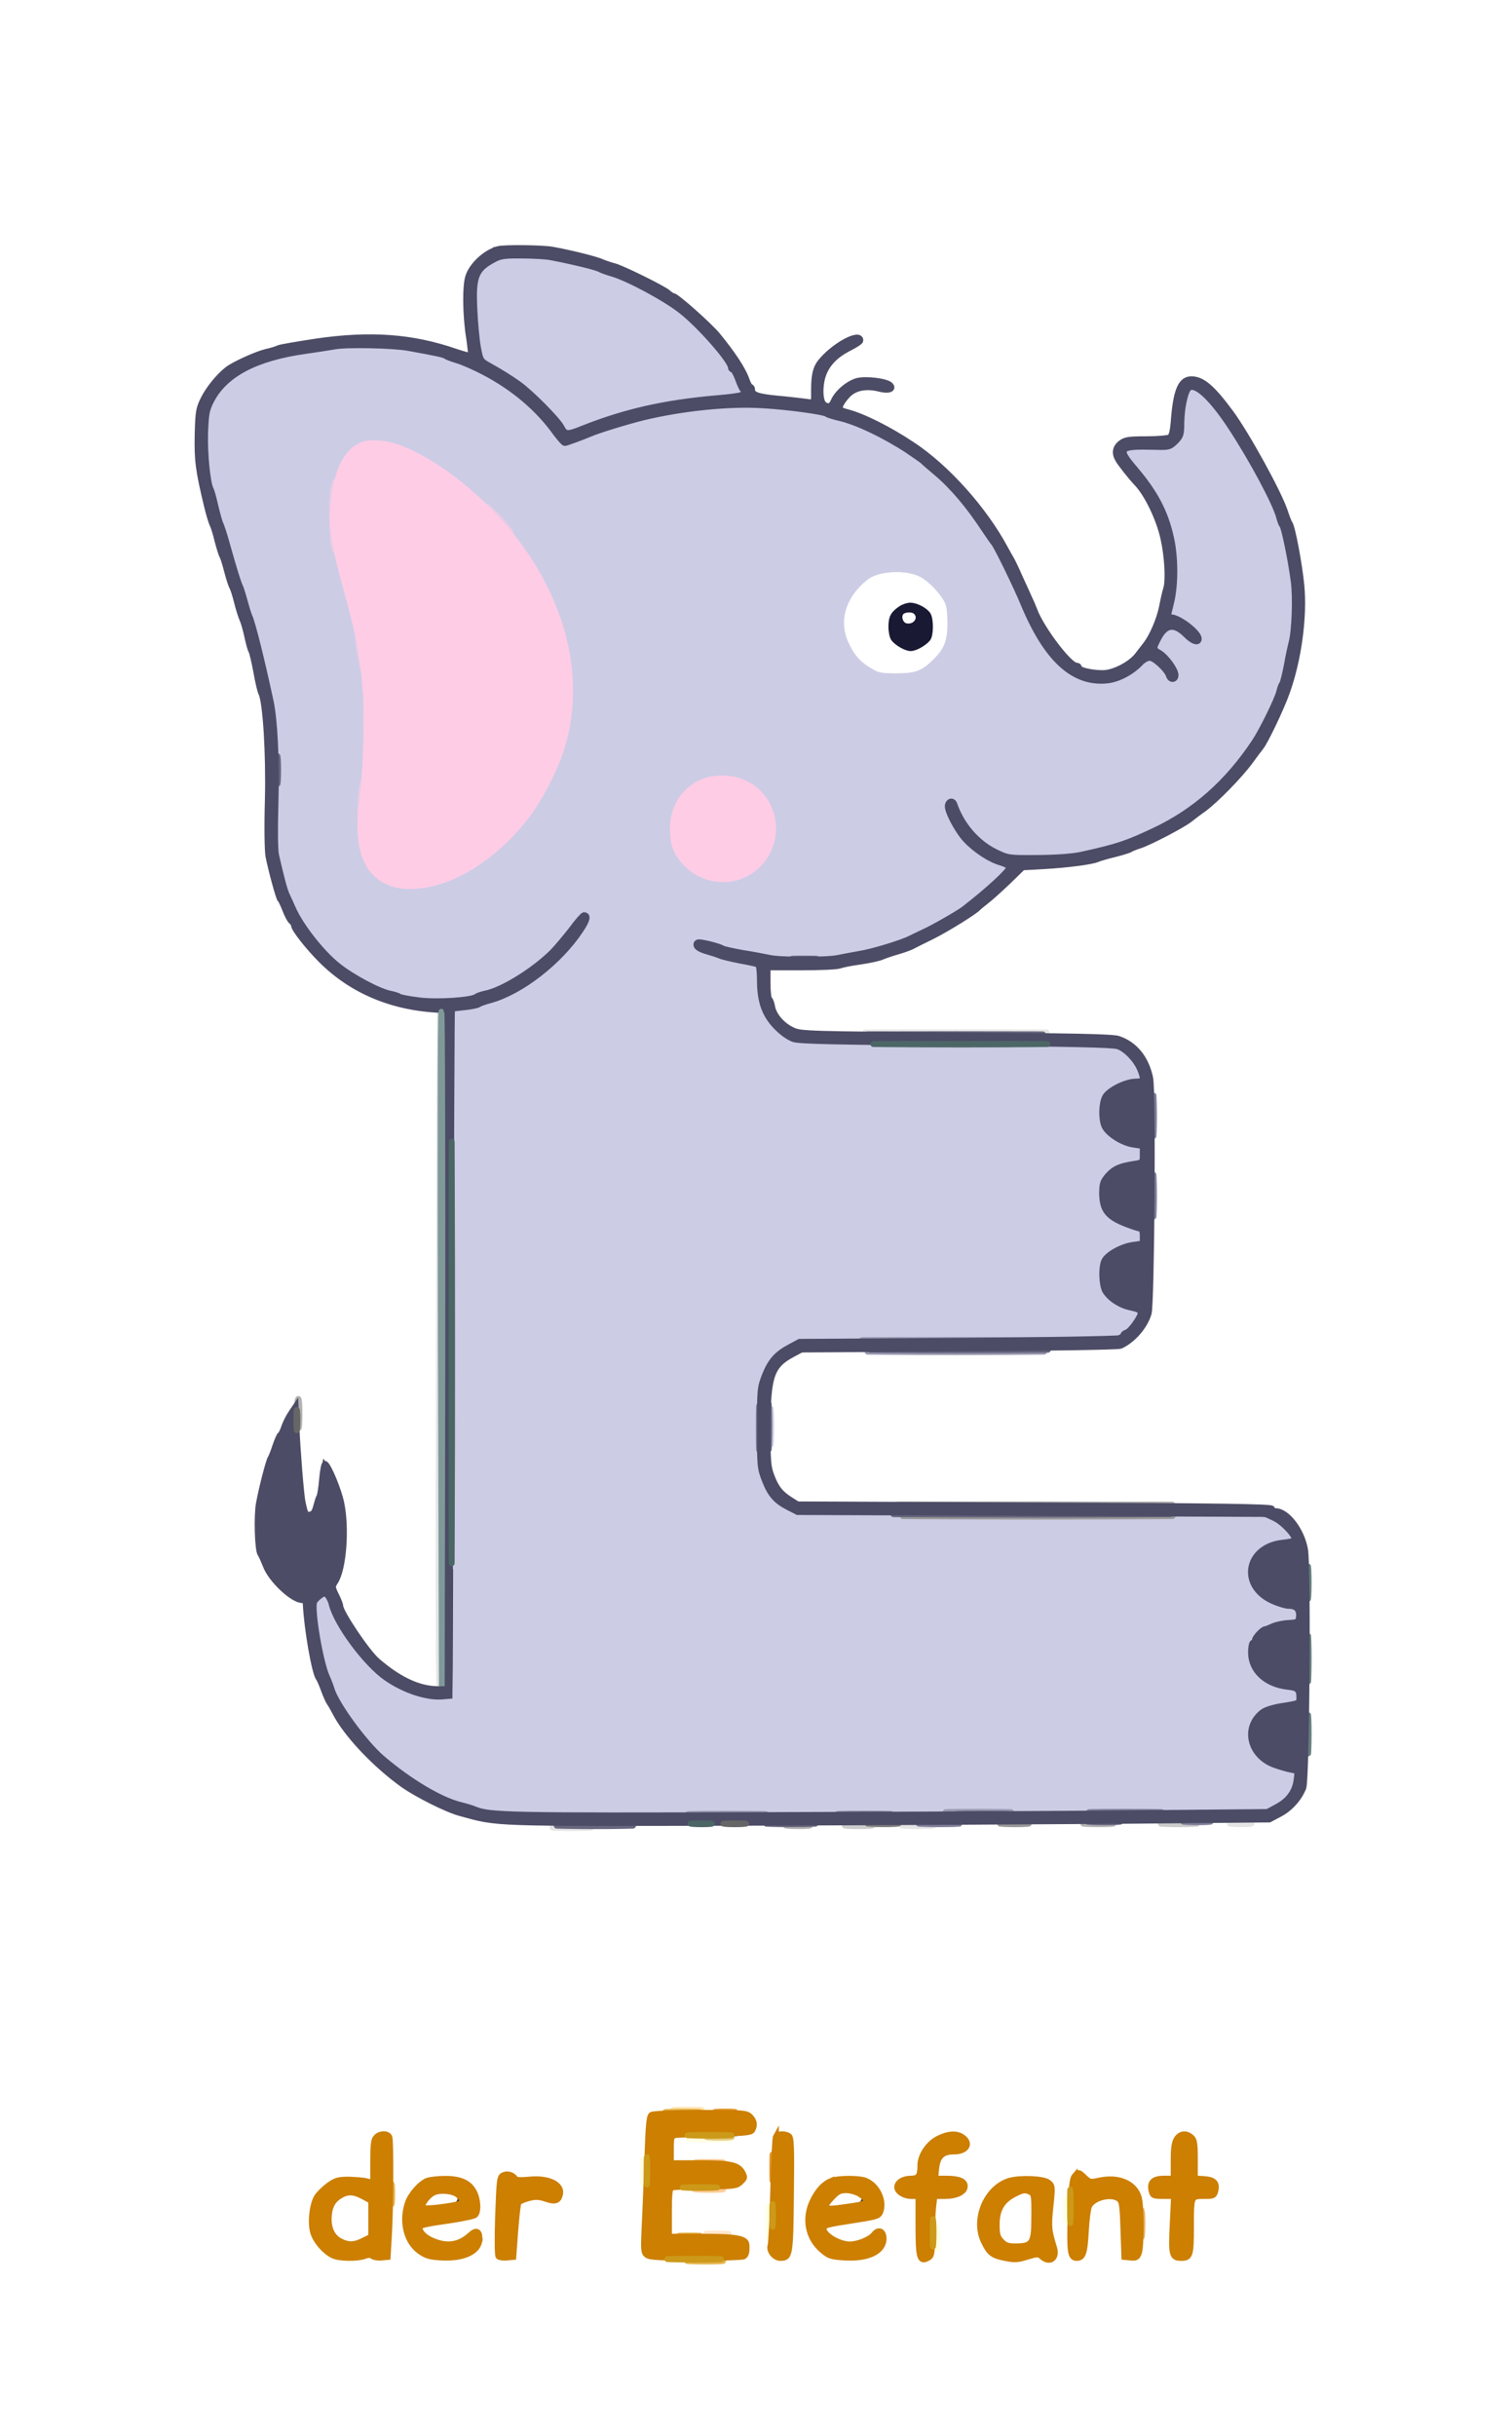 <svg version="1.0" xmlns="http://www.w3.org/2000/svg" viewBox="0 0 782 1259"><rect x="0" y="0" width="782" height="1259" fill="#333333" stroke="none"/><g fill="#FFF" stroke="#FFF" stroke-width="3"><path d="M0 629.5V1259h782V0H0v629.5zm286-502c11 2 25.1 5.3 26.4 6.3.6.5 3.1 1.4 5.6 2.1 6.4 1.8 23 10.2 31.4 15.8 14.4 9.7 33.7 31.2 37.6 42 2.5 6.8 4.4 9.3 7.1 9.3 1.4 0 7 .7 12.5 1.5 5.4.8 10.4 1.5 11 1.5.7 0 1.3-2.8 1.6-6.9.8-11.2 6.9-19.4 18.3-24.7 5.7-2.6 8.1-2.4 9.1.8.7 2.4.6 2.5-7.3 6.8-8.9 4.7-12.3 9.6-13 18.3-.4 4.7-.2 6.6.8 7.2.8.6 1.7.2 2.3-1 2.2-3.8 7-8.7 10-10.2 6.1-3.2 21.8-1.4 22.9 2.7.3 1-.1 2.6-.7 3.6-1 1.3-1.8 1.4-5.2.5-8.3-2.3-15.4-.7-18.8 4.1-2.2 3.1-2 3.5 1.6 4.4 5.1 1.1 23.3 9.9 31.2 15 8.5 5.6 21.4 16.4 27.5 23.1 13.2 14.5 28.7 39.7 36.3 59.3 2 5.2 8.7 18 11.9 22.7 3.4 4.9 9.8 10.5 14.4 12.7 4.9 2.3 12.9 2 18.3-.6 8.8-4.5 17-16.5 20.8-30.8 2.4-8.9 2.4-27.2.1-36-2.5-9.5-8-19.8-14.5-27.6-10.7-12.8-12-16.2-7.8-21.1 2.4-2.7 2.7-2.8 14.3-3.1 6.5-.2 12.2-.8 12.7-1.3s1.1-4.5 1.2-8.9c.5-14.1 4.2-21 11.4-21 7.9 0 20.6 15.2 37.3 45 10.6 18.8 14.5 28.9 18.1 46.3 4 19.2 3.7 37.3-.8 58-6.8 31.1-24.5 58.4-50.3 77.8-22.9 17.2-48.6 26.1-82.3 28.5l-9.5.7-8.7 8.2c-7.9 7.6-24.6 20.5-26.4 20.5-.4 0-1.5.6-2.3 1.4-1.7 1.4-10.8 6.2-18.2 9.6-16.9 7.6-41.8 12.4-61.8 11.9l-13.1-.4v6.1c0 11.6 3.5 18.7 11.5 23.2 2.7 1.5 10.4 1.7 83 2.2 73.4.5 80.4.7 85.3 2.3 6.5 2.2 12.3 7.3 15.4 13.5l2.3 4.7v125l-2.4 4.8c-2.9 6-6.8 9.9-12.8 12.8l-4.8 2.4-80.5.5c-79.1.5-80.6.5-85 2.6-10.5 4.8-12.3 10.9-11.8 39.4.3 17.5.5 20 2.5 24.2 2.7 5.9 8 9.5 15.9 10.8 3.6.6 51.8 1 121.6 1h115.6l5.7 2.2c3.9 1.4 6.8 3.5 9.6 6.6 7 8 6.9 7.3 6.9 73.9 0 39.4-.4 60.9-1.1 63.7-1.5 6-8.5 13.7-15.1 16.7l-5.3 2.4-101.5.6c-267.1 1.7-295.8 1.5-309-2.2-1.9-.6-6-1.7-9-2.5-7.2-2-22.3-10.1-31.9-17.1-13.3-9.8-27.9-26.2-34.1-38.3-7.4-14.5-13-34.7-13-47.1v-6.7l-3.7-1.3c-5.4-1.7-14.7-11.4-17.7-18.4-8.4-18.9-4.6-44 11.7-76.3 2.9-5.7 5.7-10.8 6.3-11.3.8-.6 1.3 3.8 1.8 15.6.6 16.5 2.1 34.1 3.2 40.3 1.5 8.1 5.2-1.4 6.2-16.2.7-9.8 1.8-12.4 3.7-8.7 8.7 16.8 10.1 21.3 11.1 34.1.7 10-.8 22.3-3.6 28.8l-2 4.7 2.7 6.5c10 23.8 28.7 41.7 45.3 43.7l5 .6v-348l-8.2-.5c-10.6-.7-23.5-4.7-34-10.5-23-12.6-38.3-32.8-45.5-59.7-2.6-10-2.7-10.6-2.8-44.6-.1-21-.6-36.7-1.3-40-3.2-15.9-6.5-29.6-9.2-39-1.7-5.8-3.8-13-4.6-16-.8-3-2.1-7.1-2.8-9-.8-1.9-2.8-8-4.6-13.5-1.7-5.5-4-12.7-5-16-1-3.3-2.9-9.8-4-14.5-1.2-4.7-2.7-10.3-3.3-12.5-.6-2.2-1.1-11-1.1-19.5l-.1-15.6 3.8-7.6c7.6-15.5 22.6-24 51.2-28.9 22.3-3.9 42.2-4.6 55.5-1.9 2.5.5 8.2 1.7 12.8 2.6 4.5.8 9.5 2.2 11 2.9 1.5.7 3.8 1.6 5.1 2 2.1.6 2.3.5 1.7-2.2-1.8-9.4-2.8-20.6-2.3-28 .4-7 1-9.2 3.4-13.1 3.1-5.1 8.9-9.6 14.3-11 5.2-1.4 20.4-1.3 29 .3zm100.8 963.6c3.5 1.2 5.6 5.4 4.7 9.1-1.2 4.6-6.7 5.8-25.8 5.8H349v11h15.9c14.5 0 16.1.2 18.5 2.1 1.9 1.5 2.6 3 2.6 5.4 0 2.4-.7 3.9-2.6 5.4-2.5 1.9-4 2.1-19 2.1H348v21.8l18.1.4c17.6.3 18.1.4 20 2.7 2.7 3.3 2.5 8.6-.3 10.5-1.9 1.3-6.2 1.6-26.4 1.6h-24.3l-1.9-2.5c-1.8-2.3-1.9-3.8-1.5-24.7.2-12.3.8-28.1 1.3-35.3 1.1-17.7-.9-16.5 28-16.5 13.5 0 23.9.4 25.8 1.1zm-184.9 11.6 2.4 1.6-.7 30.6c-.7 29.8-.7 30.7-2.9 32.4-1.6 1.4-3.1 1.7-5.7 1.3-4.8-.8-4.8-.8-11.2 0-8.5 1-12.4-.1-17.8-5.2-5.6-5.3-7.7-11.3-6.5-19.2 1-6.7 2.7-10.2 7-14.4 5.6-5.4 15.5-7.2 22.8-4.3 1.5.7 1.7-.2 1.7-9.3 0-8.5.3-10.3 2.1-12.6 2.4-3 5.4-3.3 8.8-.9zm207-.1 2.4 1.7-.5 30.3c-.4 27.7-.6 30.5-2.3 32.4-2.4 2.6-7.6 2.6-10 0-1.7-1.9-1.8-3.6-1.1-25.3 1-30.1 1.8-38.6 3.6-39.7 2.3-1.4 5.3-1.2 7.9.6zm91.3 1.1c2.5 2.3 2.3 6.8-.4 8.7-1.2.9-3.9 1.6-6 1.6-3.9 0-7.8 2.7-7.8 5.4 0 .8-.3 2.1-.6 3-.5 1.3.3 1.6 4.7 1.6 6.9 0 10.3 1.7 10.7 5.4.6 4.7-2.1 6.6-9.5 6.6H485v14c0 16.3-.9 19-6.5 19-5.3 0-5.8-1.4-5.6-17.4l.2-14.3-4-.7c-4.8-.7-7.7-4.2-6.7-8.1.7-2.8 4-4.5 8.7-4.5 2.7 0 2.9-.3 2.9-3.8 0-8 5.9-15.7 13.8-18.3 3.6-1.1 10.2-.2 12.4 1.8zm116.9-.8c2.3 1.8 2.4 2.5 2.1 11.5l-.3 9.6h4.1c6.8 0 10.1 5.5 6.4 10.8-1.2 1.7-2.5 2.2-5.8 2.2h-4.3l-.6 8.2c-.4 4.6-.7 10.9-.7 14 0 4.5-.5 6.3-2 7.8-2.3 2.3-6.8 2.6-9.6.6-1.8-1.3-1.9-2.5-1.6-16l.4-14.6h-4.4c-5.5 0-6.8-1.3-6.8-6.7 0-4.8 1.7-6.3 7.3-6.3h3.5l.7-10c.6-8.6 1-10.2 2.8-11.5 2.9-2 6-1.9 8.8.4zM267 1123.6c1 1.2 2.5 1.4 6.5.9 9.2-1.2 18.5 2.9 18.5 8.1 0 1.3-1 3.5-2.3 5l-2.3 2.6-5.1-1.8c-4.6-1.6-5.4-1.6-8.9-.3-4.6 1.7-5.3 4-5.3 18.6-.1 10.4-1.1 12.3-6.4 12.3-6.2 0-6.1.2-5.8-22.7.2-17.3.5-21.1 1.8-22.6 2-2.1 7.6-2.2 9.3-.1zm295.2.1c1.6 1.4 3.5 1.7 9.9 1.4 9.8-.3 12.9.8 16.6 6.2 2.8 4 2.8 4.1 2.7 19.6-.2 17.2-.6 18.1-6.9 18.1-5.1 0-5.5-1.1-5.5-16 0-9.2-.4-14-1.2-14.8-2.9-2.9-12.4 0-13.2 4.1-.3 1.2-.7 6.9-.8 12.6-.4 9.4-.6 10.5-2.7 12.2-3 2.4-6.3 2.4-8.6-.1-1.6-1.7-1.7-3.8-1.3-20.8.3-15.8.7-19.3 2.1-21.5 2.1-3.2 6.1-3.6 8.9-1zm-320.5 2.9c5.2 3.9 7.5 8.3 7 13.7-.2 2.7-.9 5.3-1.5 5.9-1 1-10.7 2.9-22.5 4.4-5.7.8-6.6 1.8-3.4 3.9 6.1 4 15.6 3.8 20.1-.4 4.1-3.9 9.5-1.8 9.6 3.6 0 3.4-6.1 8.8-11.3 10.2-13.5 3.4-25.4-.6-29.8-9.9-3.2-6.7-3.5-12.4-.9-19.3 4.2-11.1 9.9-14.9 22.2-14.5 5.9.2 8.3.8 10.5 2.4zm208.9 0c5.2 3.8 6.9 7.1 6.9 13.1 0 6.6-1.2 7.8-9.3 8.7-5.6.6-16.4 2.5-19.1 3.2-1.1.4-1 .8.3 2.3 3.9 4.3 16.5 4.5 20.9.3 3.3-3.1 7.1-2.9 8.6.5 2.3 5.1-2.3 10.9-10.5 13.2-5 1.4-15 1.3-19.1-.2-11.5-4.3-16.5-18.4-10.8-30.6 4.8-10.2 9.9-13.3 21.7-12.9 5.9.2 8.3.8 10.4 2.4zm93.5.3c1.4 1.7 1.6 4 1.1 14.9-.4 10.5-.2 13.8 1.2 18 1.3 3.9 1.5 5.6.6 7.1-1.5 2.9-5.5 3.7-8.4 1.8-2.1-1.4-2.9-1.4-8.1-.1-11 2.9-20.6-1.2-24.1-10.1-2.3-6.2-1.5-16.5 1.7-22.1 5.3-9.2 13-12.6 26.4-11.9 6.5.3 8.3.8 9.6 2.4z"/><path d="M456.8 295c-19.5 4.9-27.2 29.6-14.1 44.9 10.2 12 27.4 13.1 39.1 2.6 5.7-5.1 8-9.3 9.2-16.8 2.9-18.8-15.5-35.4-34.2-30.7zm21.2 18.9c3.8 2.7 5.1 6 4.7 11.4-.5 5.5-2.2 7.7-7.8 10.3-4.1 1.8-4.1 1.8-8.7-.6-5.7-3.1-7.4-6-6.9-12.3.8-9.8 10.7-14.4 18.7-8.8z"/><path d="M467.2 319.2c.2 1.7 1 2.3 2.8 2.3 1.8 0 2.6-.6 2.8-2.3.3-1.9-.1-2.2-2.8-2.2-2.7 0-3.1.3-2.8 2.2zm-290 817.3c-3.7 1.6-5.2 4.8-5.2 10.8 0 5.4 2.1 8.3 6.8 9.8 3.1.9 4.5.8 7.5-.5l3.7-1.5v-16.7l-3.5-1.7c-4.3-2-5-2-9.3-.2zm46.6-.4c-5.3 3.9-2.9 4.4 8 1.7 3.8-1 4-1.2 2.5-2.4-2.6-2-7.4-1.6-10.5.7zm208.8 0c-3.2 2.5-3.4 4.1-.3 3.5 12.8-2.7 13.1-2.8 10.6-4.2-3.5-1.9-7.3-1.7-10.3.7zm92.5-.2c-4.6 2.4-8.1 8.5-8.1 13.9 0 3.5.6 4.9 3 7.4 2.6 2.5 3.5 2.9 6.3 2.3 6.2-1.4 6.8-2.7 6.5-14.4-.3-9.8-.5-10.6-2.3-10.8-1.1-.2-3.5.6-5.4 1.6z"/></g><path d="M227 697.2c-.3 96.1-.2 174.4.3 173.9.4-.4.6-79 .5-174.7l-.3-173.9-.5 174.7zm229.2-163.5c20.7.2 54.9.2 76 0 21.1-.1 4.1-.2-37.7-.2-41.8 0-59 .1-38.3.2zm181.1 409c2.6.2 6.7.2 9 0s.2-.3-4.8-.3c-4.9 0-6.8.1-4.2.3zm-169 1c3.7.2 9.6.2 13 0 3.4-.2.4-.3-6.8-.3-7.1 0-9.9.1-6.2.3zm-180.5 1c4.6.2 11.8.2 16 0 4.2-.1.5-.3-8.3-.3s-12.3.2-7.7.3z" stroke-width="3" fill="#E5E5E5" stroke="#E5E5E5"/><path d="M235.5 699c0 97.1.1 136.8.2 88.2.2-48.5.2-127.9 0-176.5-.1-48.5-.2-8.8-.2 88.3zm366.8 243.7c4.3.2 11 .2 15 0 4-.1.5-.3-7.8-.3-8.2 0-11.5.2-7.2.3zm-164 1c3.1.2 8.3.2 11.5 0 3.1-.2.5-.3-5.8-.3s-8.9.1-5.7.3z" stroke-width="3" fill="#CCC" stroke="#CCC"/><path d="M380.3 210.7c3.1.2 8.3.2 11.5 0 3.1-.2.5-.3-5.8-.3s-8.9.1-5.7.3zM234.5 700c0 97.6.1 137.6.2 88.8.2-48.9.2-128.7 0-177.5-.1-48.9-.2-8.9-.2 88.7zm219.8-159.3c21.3.2 56.1.2 77.5 0 21.3-.1 3.8-.2-38.8-.2-42.6 0-60.1.1-38.7.2zM391.4 738c0 11.3.2 15.9.3 10.2.2-5.6.2-14.8 0-20.5-.1-5.6-.3-1-.3 10.3zm208.4 197.7c5.7.2 14.7.2 20 0 5.3-.1.7-.3-10.3-.3s-15.4.2-9.7.3zm-179.5 1c7.6.2 19.8.2 27 0 7.3-.1 1.1-.3-13.8-.3-14.8 0-20.8.2-13.2.3zm-132.5 1c5 .2 13.4.2 18.5 0 5-.1.9-.3-9.3-.3-10.2 0-14.3.2-9.2.3z" stroke-width="3" fill="#B2B2CC" stroke="#B2B2CC"/><path d="M153.8 729.2c.5 10.7.9 11.7 1.1 2.5 0-4.8-.2-8.7-.6-8.7-.5 0-.7 2.8-.5 6.2zm323.9 48.5c31.4.2 83.2.2 115 0 31.8-.1 6.1-.2-57.2-.2-63.2 0-89.3.1-57.8.2zm-13.4 159c2.6.2 6.8.2 9.5 0 2.6-.2.4-.3-4.8-.3s-7.4.1-4.7.3zm-142.5 1c3.9.2 10.5.2 14.5 0 3.9-.1.7-.3-7.3-.3s-11.2.2-7.2.3zm240 5c3.4.2 9 .2 12.5 0 3.4-.2.6-.3-6.3-.3-6.9 0-9.7.1-6.2.3zm-154 1c2.9.2 7.4.2 10 0 2.6-.2.2-.3-5.3-.3s-7.6.1-4.7.3z" stroke-width="3" fill="#B2B2B2" stroke="#B2B2B2"/><g fill="#CCCCE5" stroke="#CCCCE5" stroke-width="3"><path d="M263.5 134c-6 .9-11.1 3.6-13.7 7.2-2.1 3.1-2.3 4.2-2.3 17.3 0 8.1.5 15.3 1.2 17 .6 1.6 1.4 4.6 1.7 6.6.5 2.7 1.4 4 3.9 5.3 11.1 5.9 18.9 11.8 28.4 21.3 5 5.1 9.4 10.1 9.8 11.3.5 1.6 1.2 1.9 3.3 1.4 1.5-.4 3.2-1.1 3.8-1.5 1.3-1.1 20.6-7.4 25.4-8.4 1.9-.4 5.5-1.3 7.9-2.1 4-1.3 14-3.1 30.1-5.4 3.6-.5 9.3-.9 12.8-.9 3.4-.1 6.2-.3 6.2-.6 0-.9-3.4-9-3.9-9.5-.3-.3-2.6-3.4-5-6.9-5.5-8-6.6-9.4-11.6-14.4-12.8-12.7-32.4-24.5-48.6-29.3-3-.9-5.8-1.9-6.4-2.4-.5-.4-5.3-1.5-10.5-2.4-5.2-1-10.6-2.1-12-2.6-3.4-1.1-15.6-1.8-20.5-1z"/><path d="M161.5 182.6c-5.5.8-10.9 1.8-12 2.4-1.1.5-4.4 1.4-7.3 1.9-3 .6-7.8 2.2-10.8 3.6-3 1.4-5.8 2.5-6.2 2.5-.4 0-3.1 2.1-5.9 4.7-10.1 9.4-13.3 20.2-11.3 38.4.6 5.7 1.5 10.8 1.9 11.4.4.5 1.6 5 2.6 10 1 4.9 2.1 9.2 2.5 9.5.4.3 1.5 3.9 2.5 8s2.1 7.9 2.5 8.5c.5.5 1.6 3.9 2.5 7.5.9 3.6 2.2 7.8 2.9 9.5.8 1.6 1.9 5.5 2.6 8.5.7 3 1.6 5.7 2 6 .4.3 1.5 3.9 2.4 8 1 4.1 2.2 8.4 2.7 9.5.9 2.1 4.1 16 6.4 28 1.8 9.1 3.8 30.5 3.6 37.5 0 3-.3 13.6-.7 23.4-.3 10.8-.1 18.8.4 20 .6 1.2 1.8 6 2.7 10.8 1 4.9 2.1 8.8 2.4 8.8.4 0 1.5 2.5 2.5 5.5.9 3 2.1 5.5 2.5 5.5.5 0 1.4 1.4 2.1 3.1.7 1.7 1.8 3.6 2.4 4.2.6.7 2.8 3.5 4.9 6.2 2.1 2.8 5.4 6.4 7.4 8 2 1.7 4.4 3.7 5.2 4.5 5.3 5 19.8 12.4 27.7 14.1 3.3.7 6.4 1.6 7 2.1 1.8 1.4 18.5 2.1 24.4 1 16.6-3.1 32.7-10.1 40.4-17.7 1.2-1.1 3.7-3.4 5.7-5 2-1.7 6.9-7.2 10.9-12.3 4-5 7.6-9.2 8.2-9.2 4.1 0 6.2 4.5 3.3 7.4-.8.8-1.5 1.8-1.5 2.2 0 .4-2.8 4.1-6.2 8.3-6.1 7.5-19.2 19.3-22.2 19.9-.9.2-1.6.7-1.6 1.2 0 1.1-13.9 7.8-17.8 8.6-1.8.4-3.5 1-3.7 1.5-.3.4-3.9 1.3-8 2l-7.5 1.2v175.1c0 96.3-.3 176.1-.6 177.4-.9 3.1-4.3 3.7-13.5 2.5-7.3-1-18.3-5.1-22.5-8.5-5.6-4.4-15.8-14.8-17.6-17.8-1.2-1.9-2.5-3.7-2.9-4-.8-.6-7.9-14.2-9.7-18.8-1.2-2.8-1.6-3-3.3-2.1-2.3 1.2-2.2 2.9.7 21.9 3.7 24.3 19.2 48.9 40.9 65 3.3 2.5 6.2 4.7 6.5 5 .3.3 2.3 1.5 4.5 2.7 11.5 6.2 18.7 9.2 24.5 10.3 3.6.7 7 1.6 7.5 2.1 3.7 2.8 29.7 3.1 214.7 2 184.1-1.1 187.5-1.1 191.6-3.1 2.2-1.1 4.5-2 5.1-2 .5 0 1.8-1.3 2.8-3 .9-1.6 2-3 2.4-3 .4 0 1-1.6 1.4-3.6.7-4-.3-5.4-4.2-5.4-4 0-13.1-5.1-16-8.8-2-2.7-2.8-5-3.1-9.4-.4-5.1-.1-6.4 2.2-9.9 2.9-4.3 9.1-7.8 13.7-7.9 1.5 0 4.1-.3 5.8-.6 2.5-.5 3.1-1.1 2.9-2.7-.2-1.7-1.5-2.4-6.8-3.4-6.7-1.4-13.6-5.2-14.7-8.1-.4-.9-1.1-2-1.7-2.4-.5-.3-1.2-3.4-1.4-6.7-.4-4.9 0-6.6 1.8-9.6 3.4-5.4 9.2-8.7 16.7-9.3 5.7-.4 6.3-.7 6.3-2.7 0-1.9-.7-2.3-4.7-2.8-16.5-2-25.6-17-17.3-28.5 3.6-5 5.8-6.2 13.4-7.6l5.9-1.1-3.4-3.6c-1.9-2-5.2-4.3-7.4-5-3.2-1.1-27.2-1.5-124.5-1.9-123.5-.5-122.9-.5-127.6-4.2-4.3-3.4-9.4-8.9-9.4-10 0-.7-.8-2.7-1.8-4.3-1.5-2.6-1.7-6.1-1.7-28.4 0-19.5.3-25.5 1.2-25.9.7-.2 1.3-1 1.3-1.8 0-4.8 5.6-11 13.2-14.7l5.5-2.7h75.9c71.3 0 88.9-.6 90.4-2.9.3-.4 1.5-1.3 2.7-2 1.3-.6 3.2-2.9 4.3-5l1.9-3.9-4.3-.6c-5.9-.9-12.3-5.8-14.7-11.3-5-11.8 1.2-22 15.2-24.6 4.6-.8 5.9-1.4 5.9-2.9 0-1.1-1-2-2.7-2.4-1.6-.3-4.2-1.2-6-2-1.7-.8-3.6-1.4-4.1-1.4-2 0-7-5.5-8.6-9.4-2.1-5.1-2-8.5.3-13.8 2.8-6.3 9-9.8 17.2-9.8 3.6 0 3.9-.2 3.9-2.8 0-2.6-.4-2.9-5.9-4-22.9-4.7-22.4-32.7.7-35.9 2.3-.3 4.2-.8 4.2-1 0-1.3-4.2-8.2-6.2-10-5.2-4.9-3.3-4.8-87.8-5.1-46.1-.1-80.3-.6-81.5-1.1-1.1-.5-3.6-1.5-5.5-2.1-4.8-1.5-10.5-7-13.6-13.3-2-4.1-2.7-7.3-3.1-15-.4-5.9-1-10-1.7-10.2-.6-.1-5.5-1-10.8-2-5.4-.9-9.8-2.1-9.8-2.5 0-.5-1.8-1.1-4.1-1.5-5.2-.9-8.3-4-6.6-6.6.7-1.1 2.2-1.9 3.5-1.9 2.5 0 12.3 2.5 15.7 4 6.8 3 44.7 7.2 46.8 5.1.6-.6 2.9-1.1 5.1-1.1 5.3 0 22.7-2.8 24-3.9.6-.4 3.4-1.4 6.1-2.1 2.8-.7 5.9-1.8 7-2.4 1.1-.7 4.3-2.1 7-3.1 2.8-1 5.2-2.1 5.5-2.5.3-.4 2.1-1.5 4-2.4 7.9-3.6 21.9-13.8 31.3-22.7 5-4.7 5.8-5.9 4.1-5.9-5.5 0-24.4-13.8-24.4-17.7 0-.7-.4-1.3-.9-1.3-1 0-5.1-10.1-5.1-12.5 0-1.5 2.6-4.5 4-4.5 1.5 0 4 3.1 4.7 5.7 1.6 6.7 10.7 16.5 19.3 20.9 5.4 2.8 5.8 2.9 21 2.8 12.3-.1 17.4-.5 24.5-2.2 15.2-3.7 18-4.5 19-5.2.6-.4 2.8-1.3 5-2 4.1-1.3 24.6-11.6 25.5-12.8.3-.4 1.8-1.6 3.3-2.5 1.6-1 3.8-2.6 5-3.5 3.1-2.5 19.9-19.6 21.9-22.3 4.1-5.5 7.4-10.6 8.6-12.9.6-1.4 1.6-3.2 2.2-4 1.8-2.8 6.8-14.5 8.1-19 .7-2.5 1.6-4.7 2-5 .9-.7 3.9-17.7 3.9-22.2 0-2 .5-4 1-4.3.6-.4 1-5.3 1-11.5s-.4-11.1-1-11.5c-.5-.3-1-2.1-1-3.9 0-4.6-2.9-20.8-3.9-22-.5-.6-1.6-3.4-2.4-6.1-.9-2.8-2.7-7.4-4.1-10.2-1.4-2.9-2.6-5.7-2.6-6.3 0-.5-.4-1-.9-1s-1.6-1.9-2.6-4.2c-.9-2.4-2-4.5-2.4-4.8-.4-.3-1.5-2.3-2.5-4.4-1-2.2-2.3-4.5-2.8-5-.5-.6-2.4-3.6-4.3-6.6-8-12.8-17.5-24-20.5-24-1.9 0-3 5-3 13 0 6.1-.5 8.7-2.2 11.9-2.8 5.3-6.5 6.6-16.8 5.7-8.1-.7-11-.2-11 1.8 0 .6 2.1 3.6 4.6 6.6 9.6 11.6 15.4 21.7 17.4 30.5.6 2.7 1.7 6.1 2.3 7.4 1.6 3.2 1.6 30.3.1 32.2-.6.8-1.4 2.6-1.6 4.1-.5 2.5-.2 2.8 2.1 2.8 5.3 0 14 9.7 12.6 14-.9 3-6.2 2.7-7.6-.3-1.4-3.2-6.2-5.9-9.1-5.2-1.5.4-2.9 2.1-4 4.6-1.6 3.9-1.6 3.9.7 5.2 6 3.1 10.9 14.6 6.9 16.1-3.1 1.2-4.2.5-7.4-4.4-4.1-6.4-6.1-7-10.5-3.1-1.9 1.6-5.6 4.2-8.2 5.8-4.3 2.5-5.8 2.8-13.3 2.8-7.7 0-9-.3-14-3.2-9.1-5.2-17.8-15.6-23.5-28.1-1.5-3.1-3.5-7.5-4.6-9.8-1-2.2-1.9-4.5-1.9-5 0-1.3-10.9-22.6-12.6-24.5-.8-.8-1.4-1.9-1.4-2.3 0-.7-5.8-9.5-9.3-13.9-8.7-11.2-18-20.6-26.6-27-3.1-2.3-5.8-4.5-6.1-4.8-.3-.3-2.1-1.4-4-2.4s-3.7-2.1-4-2.4c-.8-1.1-15.3-7.9-18.2-8.6-1.6-.4-2.8-1-2.8-1.4 0-.4-3.5-1.5-7.7-2.5-4.3-1-8.2-2.2-8.8-2.6-2.2-1.7-22-3.5-38-3.4-16.4 0-37.9 1.8-40 3.4-.5.4-5.3 1.5-10.5 2.5s-9.9 2.1-10.5 2.5c-.5.5-3.9 1.6-7.5 2.5-3.6.9-6.9 2-7.5 2.5-.5.4-3.5 1.5-6.5 2.5s-6 2.2-6.7 2.7c-2.7 2.1-6.7.4-9.7-4.2-4.3-6.6-18.2-20-25.1-24.5-3.3-2.1-7.6-4.9-9.6-6.2-1.9-1.2-3.8-2.3-4.2-2.3-.3 0-3-1.1-5.9-2.4-2.9-1.3-7.3-3-9.8-3.7-2.5-.7-5-1.6-5.5-2-.6-.4-5.8-1.5-11.6-2.3-13.1-2-39.4-1.9-53.4 0zm39.7 46.9c12.9 2.7 30.7 13.8 48.9 30.5 16.9 15.6 31 37.1 38.8 59.2 10.3 29.2 8.6 58.5-5 85.3-4.4 8.7-6.8 12.3-12.7 19.7-18.4 23-45.1 37.3-64.4 34.4-7.4-1.1-13.8-6.1-17.4-13.4-4.3-8.7-4.7-14.5-2.4-36.8 4.3-40.8 1.8-69.2-9.5-106.9-5-17-6-22.6-5.9-35 .1-21.3 5.6-33.6 16.5-37 5.6-1.7 5.2-1.7 13.1 0zm275.4 67.3c4.4 2.3 10.3 8.3 13.1 13.4 1.3 2.4 1.8 5.5 1.8 11.8 0 9.8-1.8 14.1-8.1 20.3-6.1 5.9-9.7 7.2-19.9 7.2-8 0-9.5-.3-13.5-2.7-6.2-3.6-9.4-7.3-12.6-14.2-5.5-12-1.2-25.4 10.8-34.5 6.1-4.6 20.7-5.3 28.4-1.3zm-90.7 107.4c8.5 4.5 15.1 15.1 15.1 24.4 0 5.7-3.8 14-8.6 18.9-13.2 13.1-36.9 8.2-43.4-9.1-5.8-15.5 1.9-31.3 17.8-36.5 4.4-1.4 14.4-.2 19.1 2.3z"/><path d="M398.4 737.5c0 8.2.2 11.5.3 7.2.2-4.3.2-11 0-15-.1-4-.3-.5-.3 7.8z"/></g><path d="M454.8 692.7c21 .2 55.4.2 76.5 0 21-.1 3.8-.2-38.3-.2-42.1 0-59.3.1-38.2.2zm2.4 6c20.1.2 53.4.2 74 0 20.5-.1 4-.2-36.7-.2s-57.5.1-37.3.2zm35.1 238c7.5.2 19.9.2 27.5 0 7.5-.1 1.3-.3-13.8-.3-15.1 0-21.3.2-13.7.3zm-132.5 1c8.9.2 23.5.2 32.5 0 8.9-.1 1.6-.3-16.3-.3-17.9 0-25.2.2-16.2.3z" stroke-width="3" fill="#9999B2" stroke="#9999B2"/><path d="M480.3 783.7c31.3.2 82.1.2 113 0 30.9-.1 5.4-.2-56.8-.2-62.1 0-87.4.1-56.2.2zm38.5 159c3.4.2 8.8.2 12 0 3.1-.2.3-.3-6.3-.3s-9.2.1-5.7.3z" stroke-width="3" fill="#999" stroke="#999"/><path d="M596.4 576.5c0 9.3.2 13.3.3 8.8.2-4.5.2-12.2 0-17-.1-4.8-.3-1.2-.3 8.2zm0 41.5c0 9.6.2 13.6.3 8.7.2-4.8.2-12.6 0-17.5-.1-4.8-.3-.8-.3 8.8zm-204 120c0 10.2.2 14.3.3 9.2.2-5 .2-13.4 0-18.5-.1-5-.3-.9-.3 9.3zm174.4 198.7c8.3.2 22.1.2 30.5 0 8.3-.1 1.5-.3-15.3-.3s-23.6.2-15.2.3zm-131 1c6.1.2 16.3.2 22.5 0 6.1-.1 1.1-.3-11.3-.3s-17.4.2-11.2.3zm-149.5 1c3.1.2 8.3.2 11.5 0 3.1-.2.5-.3-5.8-.3s-8.9.1-5.7.3zm327 3c3.1.2 8.3.2 11.5 0 3.1-.2.5-.3-5.8-.3s-8.9.1-5.7.3zm-136 1c4.8.2 12.5.2 17 0 4.5-.1.6-.3-8.8-.3-9.3 0-13 .2-8.2.3z" stroke-width="3" fill="#7F7F99" stroke="#7F7F99"/><path d="M450.3 942.7c3.7.2 9.6.2 13 0 3.4-.2.4-.3-6.8-.3-7.1 0-9.9.1-6.2.3z" fill="#7F7F7F" stroke="#7F7F7F" stroke-width="3"/><path d="M143.4 398c0 6.3.1 8.9.3 5.7.2-3.1.2-8.3 0-11.5-.2-3.1-.3-.5-.3 5.8zm267.4 97.7c2.8.2 7.6.2 10.5 0 2.8-.2.5-.3-5.3-.3s-8.1.1-5.2.3zm46.5 39c20.2.2 53.2.2 73.5 0 20.2-.1 3.6-.2-36.8-.2s-57 .1-36.7.2zm1.5 163c20.4.2 54 .2 74.5 0 20.4-.1 3.7-.2-37.3-.2s-57.7.1-37.2.2zm-61.4 39.8c0 10.4.2 14.6.3 9.2.2-5.4.2-13.9 0-19-.1-5.1-.3-.7-.3 9.8zm78.4 45.2c32.1.2 84.3.2 116 0 31.7-.1 5.5-.2-58.3-.2s-89.8.1-57.7.2zm21.5 155c5.9.2 15.5.2 21.5 0 5.9-.1 1-.3-10.8-.3s-16.7.2-10.7.3zm-171.5 1c4.6.2 11.8.2 16 0 4.2-.1.5-.3-8.3-.3s-12.3.2-7.7.3zm238.5 3c3.7.2 9.7.2 13.5 0 3.7-.2.6-.3-6.8-.3-7.4 0-10.5.1-6.7.3zm-165.5 1c5.6.2 14.8.2 20.5 0 5.6-.1 1-.3-10.3-.3s-15.9.2-10.2.3zm-107 1c9 .2 23.4.2 32 0 8.6-.1 1.3-.3-16.3-.3s-24.7.2-15.7.3z" stroke-width="3" fill="#66667F" stroke="#66667F"/><path d="M676.4 818c0 7.4.1 10.5.3 6.7.2-3.7.2-9.7 0-13.5-.2-3.7-.3-.6-.3 6.8zm0 39.5c0 10.4.2 14.6.3 9.2.2-5.4.2-13.9 0-19-.1-5.1-.3-.7-.3 9.8zm0 39c0 8.8.2 12.3.3 7.7.2-4.6.2-11.8 0-16-.1-4.2-.3-.5-.3 8.3z" stroke-width="3" fill="#667F7F" stroke="#667F7F"/><path d="M257.7 128.7c-6.4 1.7-13.5 8.1-15.5 14.2-1.6 4.6-1.5 19.6.3 31.1.8 5.2 1.2 9.6 1 9.8-.3.3-3.7-.7-7.7-2-22.5-7.8-44.2-9.4-72.3-5.3-9.8 1.5-18.6 3-19.4 3.4-.9.5-3.8 1.4-6.6 2-5.2 1.3-16.6 6.5-19.9 9.1-4.5 3.5-9.5 9.7-12.2 14.9-2.6 5.2-2.9 6.6-3.2 18.6-.3 13.3.4 18.6 4.7 36.5 1.1 4.7 2.5 9.2 3 10.1.5.9 1.7 4.7 2.6 8.5 1 3.8 2.1 7.3 2.5 7.9.4.5 1.5 4.1 2.5 8 1 3.8 2.2 7.4 2.6 8 .4.5 1.5 3.9 2.4 7.5.9 3.6 2.2 7.8 3 9.5.7 1.6 1.8 5.7 2.5 9s1.6 6.4 2 7c.4.5 1.5 5.3 2.5 10.5.9 5.2 2.1 10.3 2.6 11.2 2.3 4.5 4 31.4 3.4 55.3-.4 14-.2 26.1.3 29 1.5 7.5 5.4 21.9 6.2 22.5.4.3 1.5 2.6 2.5 5.2s2.4 5.3 3.1 5.9c.8.6 1.4 1.6 1.4 2.1 0 1.9 7.3 11.2 14 17.9 16 16.1 37.4 25 62.3 25.9.4 0 .7 79 .7 175.5V873h-2.7c-9.7-.1-19.8-4.8-31.1-14.5-5.3-4.5-19.2-25.2-19.2-28.5 0-.7-1-3.2-2.2-5.6-2-4.1-2-4.4-.4-6.9 4.3-6.6 5.9-27.7 3.1-40.8-1.4-6.7-6.5-19-8.3-20.1-.5-.3-1.2 3.1-1.6 7.6-.4 4.5-1 8.6-1.4 9.2-.4.6-1.1 2.9-1.7 5.1-.7 2.9-1.6 4.1-3.2 4.3-2.2.3-2.5-.3-3.8-6.5-.8-3.8-2.6-26.1-3.2-39.6l-.4-9.8-2.3 3.4c-1.3 1.9-2.9 5.1-3.6 7.1-.6 1.9-1.5 3.8-2 4.1-.5.3-1.6 2.9-2.6 5.8-.9 2.8-2 5.6-2.4 6.2-.9 1.1-4.6 15.3-6.1 23.5-1.2 6.4-.7 24.3.8 26.2.5.7 1.7 3.4 2.7 5.9 2.6 7.2 13.9 17.9 18.9 17.9.9 0 1.7.8 1.8 1.7.6 13 4.6 35.9 6.7 38.6.5.7 1.7 3.4 2.7 6.2 1 2.7 2.3 5.7 2.9 6.5.6.8 1.9 3.1 2.9 5 5.6 11.1 20.7 27.1 35.3 37.5 7.3 5.1 22.6 12.8 29.4 14.6 20 5.5 14.5 5.3 145.5 5 66.6-.2 155.2-.7 197-1l76-.7 5.1-2.7c5.5-2.8 10.2-8 12.5-13.7 1.7-4.6 2.5-112.9.9-123-1.7-10-9.3-20-15.3-20-.8 0-1.7-.6-1.9-1.3-.4-.9-26.2-1.3-122.9-1.7l-122.4-.5-3.5-2.2c-5.2-3.2-7.6-6.2-9.9-12.3-1.9-4.9-2.1-7.6-2.1-25 .1-26.9 1.9-32.2 13-38.1l4.5-2.4 81.5-.5c46-.3 82.4-.9 83.5-1.4 6.5-3 12.6-10 14.6-16.8 1.5-5.2 2.3-114.6.8-121.6-2.1-10.2-8-17.5-16.5-20.3-3-1-22.5-1.4-83.9-1.8-75-.6-80.3-.7-84.2-2.5-5.4-2.3-10-7.5-10.9-12.1-.3-1.9-1-3.8-1.5-4.1-.5-.3-.9-4.1-.9-8.5V500h17.5c9.6 0 18.4-.4 19.7-.9 1.3-.5 6.1-1.5 10.8-2.1 4.7-.7 9.9-1.8 11.5-2.6 1.7-.7 5.3-1.9 8.1-2.7 2.8-.8 6-2 7-2.5 1.1-.6 5.7-2.9 10.4-5.2 7.3-3.6 22.5-13 24-14.9.3-.3 2.1-1.8 4-3.3 1.9-1.4 7-6 11.2-10l7.7-7.5 10.9-.6c12.1-.7 24.6-2.3 27.7-3.6 1.1-.5 5.2-1.7 9-2.6 3.9-1 7.5-2.1 8-2.5.6-.4 2.8-1.3 5-2 5-1.6 22-10.5 25.6-13.3 1.5-1.2 4.9-3.8 7.6-5.7 6.2-4.6 18.3-16.9 23.9-24.5 2.4-3.3 4.8-6.5 5.4-7.2 2.4-2.9 10.9-20.7 13.7-28.8 6-16.9 8.9-38.7 7.4-54.8-1-10.7-4.7-30.5-6.1-32.2-.4-.5-1.5-3.3-2.4-6.1-3.1-9.5-19.7-39.7-28.1-51.1-9.5-12.9-14.7-17.3-20.3-17.3-5.4 0-7.9 5.7-9.1 20.8-.4 5.7-1.1 8.6-2.1 9.2-.8.5-6.3 1-12.1 1-9.2 0-11 .3-13.3 2.1-2.8 2.2-3.3 5.1-1.3 8.5 1.2 2.1 6.9 9.3 9.6 12.1 5.4 5.6 11.6 18.5 13.8 28.6 2.1 9.4 2.7 21.3 1.5 25.7-.6 1.9-1.6 6.2-2.2 9.5-1.4 6.9-5.1 15.5-8.6 19.9-1.3 1.7-3.2 4.1-4.1 5.3-3.4 4.4-11.3 8.6-16.7 9.1-5.5.4-13.6-1.3-13.6-2.8 0-.6-.6-1-1.3-1-3.7 0-18.3-19.3-21.7-28.7-.6-1.5-1.7-4.2-2.5-5.8-.7-1.7-3-6.6-5-11-1.9-4.4-4-8.7-4.5-9.5-.5-.8-1.9-3.3-3.1-5.5-10.7-20-30.1-41.8-48-53.6-12-8-25.3-14.7-33.7-16.9-3.8-1-4.2-1.4-3.6-3.3.3-1.2 2-3.6 3.7-5.4 3.6-3.9 9.5-5.1 16.4-3.4 4.8 1.3 7.8.2 5.7-1.9-2-2-12.6-3.3-17.1-2.1-4.6 1.3-10.2 6-12.1 10.3-1.2 2.8-2.7 3.4-4.8 2-2-1.2-2.6-7-1.4-12.8 1.5-7 6.1-12.4 14.2-16.5 3.2-1.6 5.8-3.3 5.8-3.9 0-4.9-14 2.7-20.8 11.3-2.3 3-3.2 6.8-3.2 13.9v7l-4.2-.6c-2.4-.3-9-1.1-14.7-1.6-10.3-1-13.1-2-13.1-4.6 0-.8-.4-1.4-.8-1.4s-1.4-1.7-2.1-3.8c-1.9-5.4-7-13.1-15-22.9-4.3-5.2-21.3-20.3-22.9-20.3-.5 0-1.7-.8-2.8-1.8-2.5-2.2-24-12.8-27.9-13.7-1.6-.4-4.3-1.3-6-2-3.1-1.5-17-4.9-26-6.5-5.2-.9-24.7-1.1-27.8-.3zM285 133c11.9 2.3 23.3 5.1 25.1 6.1 1.1.6 4.2 1.7 6.7 2.4 8.6 2.6 27.5 12.8 35.7 19.3 9.7 7.7 25.5 25.7 25.5 29.1 0 .6.4 1.1.9 1.1s1.7 2.1 2.7 4.7c.9 2.7 2.1 5.2 2.6 5.7 2.2 2.6.2 3.2-13.4 4.4-27.4 2.4-47.5 7-69.5 15.7-7.9 3.2-8.9 3.1-10.9-.7-2-3.9-16.1-18.1-22.4-22.5-4.7-3.3-8.7-5.8-15.5-9.6-3.8-2.1-4.1-2.6-5.3-9.2-.7-3.9-1.5-12.4-1.8-19-.9-17.5.5-21.3 10.1-26.4 3.3-1.8 5.6-2.1 14.5-2 5.8 0 12.5.4 15 .9zm-73.5 46.9c13.8 2.5 18.1 3.4 19 4.1.6.5 3.3 1.5 6 2.3 2.8.8 9.1 3.6 13.9 6.1 15.4 8.1 28 18.8 37 31.4 2.1 2.8 4.2 5.2 4.7 5.2.8 0 9.4-3.2 13.4-4.9 3.6-1.6 18.8-6.3 27-8.3 20.2-4.9 44.6-7.4 62-6.3 12.7.7 31.5 3.3 33 4.4.5.5 3.5 1.4 6.5 2.1 8.9 2 23.2 8.8 35.3 16.7 3.7 2.5 7.3 5 8 5.6.6.7 3.8 3.4 7 6.1 8.3 7 16.6 16.8 24.7 29.1 2.2 3.3 4.5 6.6 5.1 7.3 1.6 2 11.3 21.8 15.2 31.2 11.9 28.7 25.9 41.5 43.3 39.7 5.8-.6 12.8-4.3 17.4-9.2 1.3-1.4 3.4-2.5 4.6-2.5 2.5 0 8.9 6 9.9 9.1.8 2.6 3.5 2.4 3.5-.2 0-2.7-4.8-9.3-8.2-11.4-3.4-1.9-3.4-2.3-.7-7.5 3.8-7.3 8.2-7.9 14.2-2 3.6 3.7 6.7 4.6 6.7 2.1 0-3.2-10.3-11.1-14.5-11.1-.8 0-1.5-.1-1.5-.3 0-.1.8-3.4 1.7-7.2 2.3-9.3 2.2-23.9-.1-33.8-3-13.3-8.2-23-18.5-35.2-9.5-11.1-8.6-12 10.6-11.5 6.9.2 7.4 0 10.3-2.8 2.7-2.8 3-3.6 3-9.9.1-6.5 1.6-14.4 3.3-17.1 2.8-4.3 11.5 3.2 22 19.1 11.3 17.1 23.6 40.2 25.3 47.2.4 1.6 1.1 3.5 1.6 4.1 1.1 1.5 4.5 18.2 5.9 28.9 1.1 8.3.5 25.4-1.1 31.5-.5 1.9-1.7 7.3-2.5 12-.9 4.7-2 8.9-2.4 9.5-.5.5-1.1 2.3-1.5 4-1 4.1-8.8 20-12.8 26-13.9 20.9-30.8 35.9-51.8 45.8-14.2 6.7-18.9 8.3-37.5 12.4-4.5 1-12.6 1.6-22.5 1.7-15.4.1-15.5.1-22-3-9.7-4.7-17.7-14-21.4-24.7-.7-2.2-3-1.8-3.4.6-.5 2.6 4.8 12.8 9.2 17.6 5 5.4 12.8 10.5 18.4 12 2.3.7 4.2 1.7 4.2 2.4 0 1.8-11.2 12.1-23.5 21.6-2.8 2.1-15.6 9.5-20.5 11.7-3 1.4-6.3 3-7.3 3.5-4 2.1-19.6 6.9-26.2 7.9-3.8.7-8.9 1.6-11.2 2.1-5.6 1.2-30.2 1.2-35.5-.1-2.4-.5-8.6-1.7-13.8-2.5-5.2-.9-9.9-2-10.5-2.4-1.2-.9-9.6-3.1-12-3.1-1 0-1.5.7-1.3 1.6.2 1.1 2.2 2.2 5.3 3.1 2.8.8 5.9 1.8 7 2.3 1.1.5 5.8 1.6 10.3 2.5 4.6.8 8.8 1.7 9.3 2.1.5.3.9 3.8.9 7.9 0 11 2.4 17.9 8.5 24.2 3 3.1 6.6 5.6 9 6.4 3.1 1 22.4 1.4 84 1.9 58.9.4 81 .9 83.7 1.8 4.1 1.4 9.3 6.8 11.4 11.8 2.2 5.3 1.9 6.4-2.2 6.4-5.1 0-14.1 4.5-15.9 8-1.7 3.3-2 10.4-.5 14.6 1.4 4 9.3 9.2 15.3 10l4.7.7v4.2c0 4.3 0 4.3-4.2 5-7.5 1.1-10.6 2.5-13.8 6.1-2.6 3-3 4.3-3 9 0 8.7 2.8 12.3 12.3 16 3.3 1.3 6.7 2.4 7.4 2.4.8 0 1.3 1.3 1.3 3.9v3.8l-5 .7c-5.9.8-13.4 5-14.9 8.3-1.6 3.5-1.3 11.9.4 15.4.9 1.6 3.2 4 5.3 5.3 3.7 2.3 5.1 2.8 10.5 4 1.5.4 2.7 1.3 2.7 2 0 2.2-5.2 9.5-7.2 10.2-1 .3-1.8.9-1.8 1.4 0 .4-1 1.1-2.2 1.6-1.3.4-39 1.1-83.8 1.4l-81.5.5-5 2.7c-6.8 3.6-10 7.2-13 14.8-2.4 6.1-2.5 7.4-2.5 27s.1 20.9 2.5 27c2.9 7.5 5.8 10.8 12.3 14.1l4.7 2.4 121 .5 121 .5 4.7 2.2c4.5 2.1 11.4 9.6 10.3 11.3-.2.4-2.9 1-6 1.3-19 2-22.7 22.2-5.5 30.1 3.1 1.4 7 2.6 8.7 2.6 3.8 0 5.5 2 5.1 5.7-.3 2.6-.6 2.8-5.3 3.1-2.7.1-6.4.9-8.2 1.7-1.7.8-3.5 1.5-3.9 1.5-1.3 0-5.4 4.3-5.4 5.7 0 .7-.4 1.3-1 1.3-.5 0-1 2.3-1 5 0 9.4 7.6 16.5 18.9 17.8 5.1.5 6.1 1.4 6.1 5.5 0 3.1.1 3-9.4 4.5-3.8.6-8.1 1.9-9.5 3-10.2 7.6-7.1 22.4 5.8 27.3 3.1 1.1 7.1 2.3 9 2.6 3.3.6 3.3.6 2.7 5.1-.8 6.3-4.2 10.8-10.1 14l-5 2.7-65.5.6c-36 .4-124.2.8-196 1-131.2.4-140.8.2-148.5-3-1.1-.5-4.7-1.6-8-2.4-10.2-2.7-26-12.1-39.9-24-9.1-7.8-23.8-27.9-26.1-35.7-.4-1.4-1.5-4.3-2.5-6.5-3.4-7.6-7.9-34.3-6.5-38.5.3-.8 1.7-2.3 3.1-3.3 2.5-1.8 2.6-1.8 3.9 0 .8 1 1.7 2.9 2 4.3 2.6 10.6 17.7 30.9 28.4 38.3 9.3 6.4 21.1 10.3 29.1 9.5l3.5-.3.5-177.5c.3-97.6.6-177.5.8-177.6.1-.1 3-.4 6.3-.8 3.4-.3 6.7-1 7.3-1.4.6-.5 3.4-1.5 6.1-2.2 15.8-4.3 35.9-19.8 46.8-36.3 3.5-5.2 4-7.7 1.7-7.7-.5 0-3.4 3.3-6.4 7.4-3.1 4-7.5 9.2-9.7 11.5-9.7 9.7-26.1 19.9-34.9 21.6-1.9.4-4 1.1-4.6 1.6-2.3 1.9-20.4 3.1-29.7 1.9-5-.6-9.6-1.5-10.2-1.9-.5-.5-2.6-1.1-4.5-1.5-5.9-1.1-20-8.6-27.4-14.6-8.5-6.8-19.3-20.7-23.1-29.5-1-2.2-2.4-5.4-3.2-7-1.2-2.7-2.8-8.7-5.5-20.5-.6-2.8-.7-13.2-.3-27.2.6-21.7-.4-42.4-2.5-52.3-4.5-20.9-9.3-40.4-11-44-.5-1.1-1.6-4.7-2.5-8-.9-3.3-2-6.9-2.6-8-.9-2-3.2-9.4-7-23-1.1-3.9-2.4-7.7-2.8-8.6-.5-.8-1.6-4.9-2.6-9-.9-4-2-8.1-2.5-9-1.7-3.3-3.2-18.2-2.9-29.1.4-10 .7-11.9 3.2-16.8 7.1-13.6 23-22 48.7-25.6 5.8-.8 12.5-1.9 15-2.3 5.8-1.2 30.7-.7 38.5.8z" fill="#4C4C66" stroke="#4C4C66" stroke-width="3"/><path d="M233.5 699c0 97.1.1 136.8.2 88.2.2-48.5.2-127.9 0-176.5-.1-48.5-.2-8.8-.2 88.3zm226.8-159.3c20.3.2 53.1.2 73 0 19.9-.1 3.4-.2-36.8-.2-40.1 0-56.4.1-36.2.2zm-102 403c2.6.2 6.7.2 9 0s.2-.3-4.8-.3c-4.9 0-6.8.1-4.2.3z" stroke-width="3" fill="#4C6666" stroke="#4C6666"/><path d="M153.3 734c0 4.7.2 6.6.4 4.2.2-2.3.2-6.1 0-8.5-.2-2.3-.4-.4-.4 4.3zm222 208.7c2.6.2 6.8.2 9.5 0 2.6-.2.4-.3-4.8-.3s-7.4.1-4.7.3z" stroke-width="3" fill="#666" stroke="#666"/><path d="m228 696.8.5 174.7.3-173.9c.1-95.7-.1-174.3-.5-174.7-.5-.5-.6 77.8-.3 173.9z" fill="#7F9999" stroke="#7F9999" stroke-width="3"/><path d="M172.3 252.6c-1.2 5.8-.8 27.5.6 30.4l1.2 2.5-.6-2.5c-1.3-6.3-1.6-19.2-.7-26 1.2-8 .9-10.7-.5-4.4zm83.7 13.9c8.8 9.6 9.8 10.6 6.3 6-1.7-2.2-5.3-6-7.9-8.5-3.7-3.4-3.4-2.9 1.6 2.5zM185.2 331c0 .8.6 4.9 1.3 9 1.4 7.4 1.4 7.5.9 1.5-.4-5.6-2.2-13.9-2.2-10.5zm4.2 42c0 5.8.1 8.1.3 5.2.2-2.8.2-7.6 0-10.5-.2-2.8-.3-.5-.3 5.3zm-2.8 39.1c-.4 4.4-.5 8.3-.3 8.5.3.3.8-3.1 1.2-7.6.4-4.5.5-8.3.2-8.6-.2-.3-.8 3.2-1.1 7.7z" stroke-width="3" fill="#E5CCE5" stroke="#E5CCE5"/><path d="M188 229.7c-9.1 3.4-14.2 14.1-15.6 32.2-.8 11.3.6 20.7 6.6 42.1 6.6 23.9 8.8 35.2 10.1 52.9 1.1 15.6.1 44.4-2.2 60.9-1.2 8.5-.5 18.3 1.7 24.5 3.6 10.1 11.9 15.7 23.4 15.7 20.4 0 44-14.5 61.2-37.4 6.7-9.1 14.5-24.5 17.6-35.1 14.1-47.5-9.1-102.8-58.6-139.5-9.3-6.9-21.1-13.3-28.6-15.5-4.9-1.5-12.7-1.9-15.6-.8zm177.3 173.7c-10.6 3.5-17.3 13.1-17.3 24.8 0 7.9 1.4 11.9 6 17.2 11.1 12.6 30.9 11.9 40.6-1.4 12.4-17 1.7-40.4-19.1-41.6-3.4-.2-7.8.2-10.2 1z" stroke-width="3" fill="#FFCCE5" stroke="#FFCCE5"/><path d="M466 314.6c-4 2.7-5 4.5-5 9.4 0 2.5.6 5.3 1.3 6.1 1.9 2.4 6.4 4.9 8.7 4.9 2.3 0 6.8-2.5 8.8-4.9 1.5-1.8 1.6-9.5.2-12.2-1.3-2.3-6.1-4.9-9.2-4.9-1.3 0-3.5.7-4.8 1.6zm7.8 1.6c3.4 3.4-.4 8.6-5.4 7.4-2.8-.7-4.2-4.9-2.4-7.1 1.5-1.8 6.1-2 7.8-.3z" fill="#191933" stroke="#191933" stroke-width="3"/><path d="M358.3 1105.7c4.8.2 12.6.2 17.5 0 4.8-.1.8-.3-8.8-.3-9.6 0-13.6.2-8.7.3zm-25.9 16.8c0 5.5.1 7.6.3 4.7.2-2.9.2-7.4 0-10-.2-2.6-.3-.2-.3 5.3zm219 19.5c0 5.2.1 7.4.3 4.7.2-2.6.2-6.8 0-9.5-.2-2.6-.3-.4-.3 4.8zm-154 6.5c0 7.1.1 9.9.3 6.2.2-3.7.2-9.6 0-13-.2-3.4-.3-.4-.3 6.8zm87 8c0 4.9.1 7.1.3 4.8.2-2.3.2-6.4 0-9-.2-2.6-.3-.8-.3 4.2z" stroke-width="3" fill="#FFFFE5" stroke="#FFFFE5"/><path d="M366.3 1154.7c2.6.2 6.8.2 9.5 0 2.6-.2.4-.3-4.8-.3s-7.4.1-4.7.3z" fill="#FFE5CC" stroke="#FFE5CC" stroke-width="3"/><path d="M349.8 1090.7c3.4.2 8.8.2 12 0 3.1-.2.3-.3-6.3-.3s-9.2.1-5.7.3z" fill="#FFE5B2" stroke="#FFE5B2" stroke-width="3"/><path d="M361.3 1117.7c3.1.2 8.3.2 11.5 0 3.1-.2.5-.3-5.8-.3s-8.9.1-5.7.3zm-.5 14c3.4.2 8.8.2 12 0 3.1-.2.3-.3-6.3-.3s-9.2.1-5.7.3z" stroke-width="3" fill="#FC9" stroke="#FC9"/><path d="M590.4 1149.5c0 6 .1 8.4.3 5.2.2-3.2.2-8.1 0-11-.2-2.9-.3-.3-.3 5.8z" fill="#E5B266" stroke="#E5B266" stroke-width="3"/><path d="M345.8 1091.7c3.9.2 10.5.2 14.5 0 3.9-.1.7-.3-7.3-.3s-11.2.2-7.2.3zM202.3 1134c0 4.7.2 6.6.4 4.2.2-2.3.2-6.1 0-8.5-.2-2.3-.4-.4-.4 4.3zm150 21.7c2.6.2 6.7.2 9 0s.2-.3-4.8-.3c-4.9 0-6.8.1-4.2.3zm5 13c4.3.2 11 .2 15 0 4-.1.5-.3-7.8-.3-8.2 0-11.5.2-7.2.3z" stroke-width="3" fill="#E5B24C" stroke="#E5B24C"/><path d="M370.8 1091.7c2.3.2 6.1.2 8.5 0 2.3-.2.4-.4-4.3-.4s-6.6.2-4.2.4zm28.6 28.8c0 6 .1 8.4.3 5.2.2-3.2.2-8.1 0-11-.2-2.9-.3-.3-.3 5.8z" stroke-width="3" fill="#E59933" stroke="#E59933"/><path d="M366.8 1104.7c2.8.2 7.6.2 10.5 0 2.8-.2.5-.3-5.3-.3s-8.1.1-5.2.3z" fill="#E5CC7F" stroke="#E5CC7F" stroke-width="3"/><path d="M337 1093c-1.2.7-1.6 4.9-2.2 22.2-.4 11.7-1 27.5-1.4 35.1-.6 12.7-.5 13.9 1.2 15.2 1.5 1.1 6.7 1.4 25.4 1.5 12.9 0 24-.4 24.7-.8 1.2-.8 1.6-2.4 1.4-5.9-.2-3.4-4.9-4.3-23.2-4.3H346v-12.4c0-10.4.3-12.5 1.6-13 .9-.3 8.6-.6 17.3-.6 14.4 0 15.9-.2 17.9-2 2.5-2.4 2.5-2.5 1.2-5.1-2.2-4-6.1-4.9-22-4.9h-15v-7c0-6.4.2-7 2.3-7.5 1.2-.2 10.4-.6 20.5-.7 15-.3 18.4-.6 19.2-1.8 1.5-2.4 1.2-4.8-1-7-1.9-1.9-3.3-2-25.7-2-13.2 0-24.5.5-25.3 1zm-142.4 11.6c-1.3 1.2-1.6 3.9-1.6 12.6v11l-3.2-.8c-1.8-.5-6.1-.8-9.5-.9-5.3 0-6.7.4-10.5 3.1-2.3 1.8-5.1 4.5-6 6.1-2.3 3.9-3.3 12.8-1.9 17.9 1.2 4.5 6.1 10.2 10.5 12.2 3.3 1.5 12.4 1.6 16.2.2 1.8-.7 3-.7 4 0 .7.6 2.8 1 4.6.8l3.3-.3.6-10c.9-13.3 1.1-49.9.3-51.9-.8-2.1-4.8-2.1-6.8 0zm-6.8 30.6 4.2 2.3v18.5l-4 2c-4.7 2.4-7.7 2.5-11.9.4-4-2-6.1-6.1-6.1-11.6.1-5.7 1.8-9.4 5.5-11.7 4-2.6 7.2-2.6 12.3.1zm213.5-31c-.4.7-1.1 13.2-1.4 27.8-.4 14.6-1 27.5-1.4 28.6-.9 2.7 2.1 6.4 5.1 6.4 5 0 5.2-1.3 5.5-32.8.3-24.8.1-29.5-1.1-30.2-2.1-1.4-5.7-1.2-6.7.2zm83.6 1.3c-4.9 2.6-8.9 8.6-8.9 13.6 0 5.6-1 6.9-5 6.9-3.9 0-7 2-7 4.4 0 2.3 3.6 4.6 7.3 4.6h3.7v15.4c0 16.7.7 18.9 4.9 16.6 1.9-1 2.1-2 2.1-10.4 0-5.1.3-12.1.6-15.5l.7-6.1h5.4c6 0 10.3-2.1 10.3-5.1 0-2.6-3.1-3.9-9.6-3.9h-5.7l.5-5.2c.7-6.4 3.2-8.8 9.2-8.8 6.5 0 9-4.2 4.4-7.4-3.1-2.2-7.5-1.9-12.9.9zm123.7 0c-1.2 1.8-1.6 4.8-1.6 11.5v9h-5c-5.6 0-7.5 2-6.4 6.5.6 2.3 1.1 2.5 6.1 2.5h5.5l-.7 14.5c-.8 15.9-.4 17.5 4.4 17.5 4.7 0 5.1-1.3 5.1-16.6 0-15.9-.2-15.4 7.6-15.4 3.9 0 4.4-.3 5-2.7 1-4-.7-5.8-6-6.1l-4.6-.3v-9.8c0-8.2-.3-10.1-1.8-11.4-2.6-2.4-5.7-2.1-7.6.8zm-348.2 18.7c-2 .9-2.1 2-2.8 21-.4 11.8-.3 20.5.2 21s2.5.8 4.3.6l3.4-.3 1-13.5c.6-7.4 1.3-14 1.7-14.6.4-.6 2.8-1.7 5.3-2.3 3.5-.9 5.3-.8 8.6.3 4.9 1.7 6.7 1.2 7.5-2.1 1.4-5.3-6-8.9-16.1-7.8-4.1.4-6.5.3-7-.4-1.2-2-4-2.9-6.1-1.9zm295.4.5c-1.2 1.4-1.7 5.7-2.1 20.3-.6 19.1-.1 22 3.2 22 3.2 0 4.1-2.5 4.7-13.6.3-6 1.1-11.9 1.7-13.2 2.1-4.4 11.3-6.7 15.3-3.8 1.7 1.3 2 3.1 2.4 15.8l.5 14.3 3.3.3c2.7.3 3.4-.1 4.2-2.3 1.3-3.4 1.3-23.9 0-28.7-2.1-7.4-10.5-11-20.5-8.8-4.5 1-5 .9-7.5-1.5-3.1-3-3.3-3-5.2-.8zm-334.8 2.4c-3.7 1.5-8.6 7.1-10.1 11.5-3.3 9.8-.6 20.3 6.4 25.1 3.3 2.3 5.3 2.8 11.3 3.1 11.5.6 19.4-3.3 19.4-9.7 0-4.1-1.7-4.8-4.8-1.9-5.7 5.2-12 6.1-19.5 2.9-4.2-1.8-6.7-4.4-6.7-6.9 0-1.1 2.9-1.8 17-3.8 5.7-.9 11-2 11.7-2.6 1.8-1.5 1.6-7.7-.5-11.8-2.4-4.8-7.1-7-15.2-6.9-3.6 0-7.6.5-9 1zm16 7.4c2.8 2.5 2.5 4.2-.7 4.9-7.3 1.5-16.9 2.4-17.6 1.7-1.2-1.2 2-5.9 5.2-7.7 3.3-1.8 10.5-1.2 13.1 1.1zm193-7.4c-3.8 1.6-7 4.9-9.6 10.3-4.6 9.4-2.5 19.6 5.2 25.9 3.2 2.7 4.6 3.1 11.4 3.5 12.1.7 20-3.2 20-9.8 0-3.9-2.6-5.1-4.9-2.2-2 2.6-8.3 5.2-12.6 5.2-5.5 0-13.5-4.7-13.5-8 0-2 .8-2.2 17.5-4.8 10.2-1.6 11-1.9 11.9-4.3 2-5.8-1.9-13.6-7.9-15.9-3.3-1.3-14.2-1.2-17.5.1zm14.8 6.9c1.7 1.1 3.2 2.6 3.2 3.4 0 1.6-1.9 2.1-12.4 3.5-9.8 1.4-10.7.5-5.2-5.3 2.7-2.9 4.1-3.6 7.2-3.6 2.2 0 5.4.9 7.2 2zm77.3-6.9c-12.1 3.6-19 20.3-13.1 31.8 2.8 5.7 4.4 6.8 10.7 8.1 4.8 1 6.5 1 11.5-.6 5.4-1.6 5.9-1.6 7.6-.1 4.1 3.7 8 .9 6.4-4.5-2.8-9-3-11-1.9-21.4 1.1-10.4 1-10.7-1.1-12.4-2.4-2-14.4-2.5-20.1-.9zm11 5.9c1.7 1 1.9 2.2 1.8 12.7 0 13.8-.9 15.2-9.5 15.3-4.2 0-5.5-.5-7.5-2.6s-2.4-3.6-2.4-8.8c0-7.6 2.8-12.3 9-15.5 4.6-2.4 5.8-2.5 8.6-1.1z" stroke-width="3" fill="#CC7F00" stroke="#CC7F00"/><path d="M357.8 1103.7c5 .2 13.4.2 18.5 0 5-.1.9-.3-9.3-.3-10.2 0-14.3.2-9.2.3zm-23.4 18.3c0 6.3.1 8.9.3 5.7.2-3.1.2-8.3 0-11.5-.2-3.1-.3-.5-.3 5.8zm219 18.5c0 7.7.2 10.7.3 6.7.2-4 .2-10.3 0-14-.2-3.7-.3-.4-.3 7.3zm-198.6-9.8c3.9.2 10.5.2 14.5 0 3.9-.1.7-.3-7.3-.3s-11.2.2-7.2.3zm44.6 14.3c0 5.2.1 7.4.3 4.7.2-2.6.2-6.8 0-9.5-.2-2.6-.3-.4-.3 4.8zm83 9c0 6.3.1 8.9.3 5.7.2-3.1.2-8.3 0-11.5-.2-3.1-.3-.5-.3 5.8zm-134.6 13.7c6.1.2 16.3.2 22.5 0 6.1-.1 1.1-.3-11.3-.3s-17.4.2-11.2.3z" stroke-width="3" fill="#CC9919" stroke="#CC9919"/></svg>